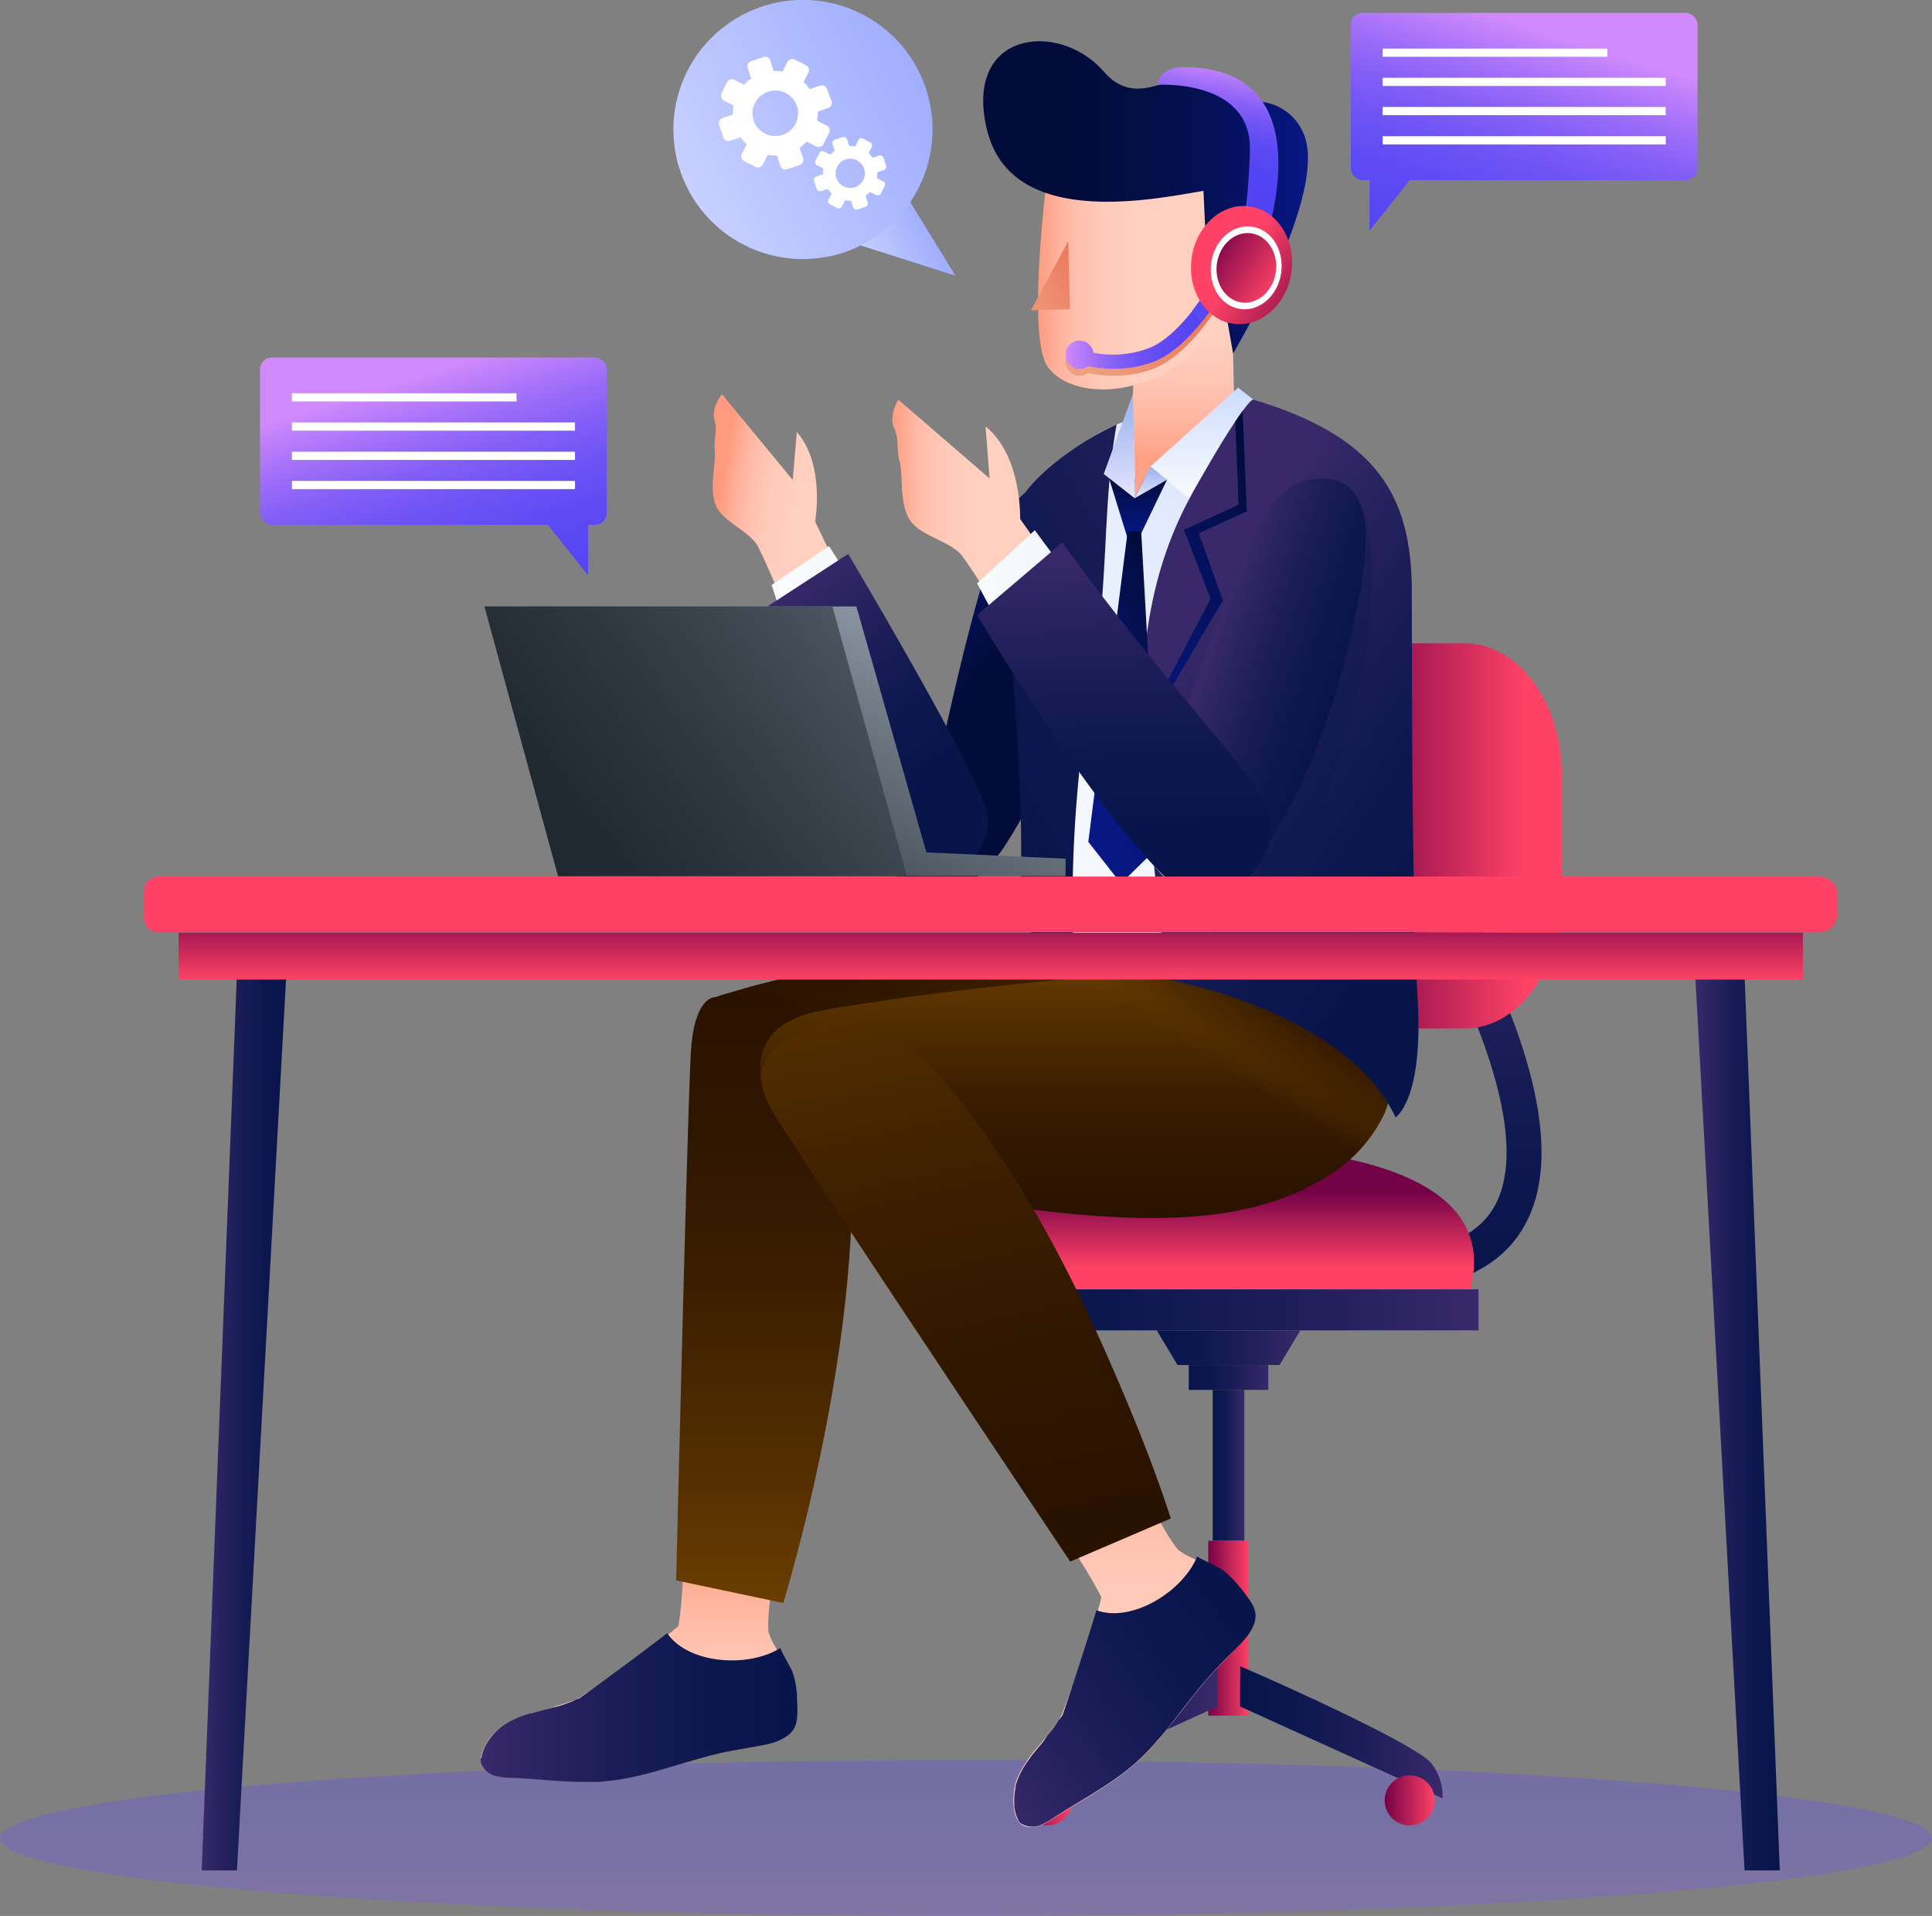 <svg xmlns="http://www.w3.org/2000/svg" xmlns:xlink="http://www.w3.org/1999/xlink" viewBox="0 0 273.33 271.03"><rect x="0" y="0" width="273.33" height="271.03" fill="#808080" stroke="none"/><defs><style>.cls-1{isolation:isolate;}.cls-2,.cls-33,.cls-41,.cls-64{mix-blend-mode:multiply;}.cls-2,.cls-41{opacity:0.31;}.cls-2{fill:url(#linear-gradient);}.cls-3{fill:url(#linear-gradient-2);}.cls-4{fill:#fff;}.cls-5{fill:url(#linear-gradient-3);}.cls-6{fill:url(#linear-gradient-4);}.cls-7{fill:url(#linear-gradient-5);}.cls-8{fill:url(#linear-gradient-6);}.cls-9{fill:url(#linear-gradient-7);}.cls-10{fill:url(#linear-gradient-8);}.cls-11{fill:url(#linear-gradient-9);}.cls-12{fill:url(#linear-gradient-10);}.cls-13{fill:url(#linear-gradient-11);}.cls-14{fill:url(#linear-gradient-12);}.cls-15{fill:url(#linear-gradient-13);}.cls-16{fill:url(#linear-gradient-14);}.cls-17{fill:url(#linear-gradient-15);}.cls-18{fill:url(#linear-gradient-16);}.cls-19{fill:url(#linear-gradient-17);}.cls-20{fill:url(#linear-gradient-18);}.cls-21{fill:url(#linear-gradient-19);}.cls-22{fill:url(#linear-gradient-20);}.cls-23{fill:url(#linear-gradient-21);}.cls-24{fill:url(#linear-gradient-22);}.cls-25{fill:url(#linear-gradient-23);}.cls-26{fill:url(#linear-gradient-24);}.cls-27{fill:url(#linear-gradient-25);}.cls-28{fill:url(#linear-gradient-26);}.cls-29{fill:url(#linear-gradient-27);}.cls-30{fill:url(#linear-gradient-28);}.cls-31{fill:url(#linear-gradient-29);}.cls-32{fill:url(#linear-gradient-30);}.cls-33{fill:url(#linear-gradient-31);}.cls-34{fill:url(#linear-gradient-32);}.cls-35{fill:url(#linear-gradient-33);}.cls-36{fill:url(#linear-gradient-34);}.cls-37{fill:url(#linear-gradient-35);}.cls-38{fill:url(#linear-gradient-36);}.cls-39{fill:url(#linear-gradient-37);}.cls-40{fill:url(#linear-gradient-38);}.cls-41{fill:url(#linear-gradient-39);}.cls-42{fill:url(#linear-gradient-40);}.cls-43{fill:url(#linear-gradient-41);}.cls-44{fill:url(#linear-gradient-42);}.cls-45{fill:url(#linear-gradient-43);}.cls-46{fill:url(#linear-gradient-44);}.cls-47{fill:url(#linear-gradient-45);}.cls-48{fill:url(#linear-gradient-46);}.cls-49{fill:url(#linear-gradient-47);}.cls-50{fill:url(#linear-gradient-48);}.cls-51{fill:url(#linear-gradient-49);}.cls-52{fill:url(#linear-gradient-50);}.cls-53{fill:url(#linear-gradient-51);}.cls-54{fill:url(#linear-gradient-52);}.cls-55{fill:url(#linear-gradient-53);}.cls-56{fill:url(#linear-gradient-54);}.cls-57{fill:url(#linear-gradient-55);}.cls-58{fill:url(#linear-gradient-56);}.cls-59{fill:url(#linear-gradient-57);}.cls-60{fill:url(#linear-gradient-58);}.cls-61{fill:url(#linear-gradient-59);}.cls-62{fill:url(#linear-gradient-60);}.cls-63{fill:url(#linear-gradient-61);}.cls-64{fill:url(#linear-gradient-62);}.cls-65{fill:url(#linear-gradient-63);}.cls-66{fill:url(#linear-gradient-64);}</style><linearGradient id="linear-gradient" x1="136.66" y1="293.81" x2="136.66" y2="223.18" gradientUnits="userSpaceOnUse"><stop offset="0" stop-color="#d18afc"/><stop offset="0.04" stop-color="#c483fb"/><stop offset="0.17" stop-color="#a16ff9"/><stop offset="0.3" stop-color="#845ff7"/><stop offset="0.44" stop-color="#6d53f5"/><stop offset="0.59" stop-color="#5d4af4"/><stop offset="0.77" stop-color="#5445f3"/><stop offset="1" stop-color="#5143f3"/></linearGradient><linearGradient id="linear-gradient-2" x1="58.46" y1="53.34" x2="71.41" y2="94.45" xlink:href="#linear-gradient"/><linearGradient id="linear-gradient-3" x1="72.39" y1="48.96" x2="85.34" y2="90.07" xlink:href="#linear-gradient"/><linearGradient id="linear-gradient-4" x1="-1443.77" y1="4.58" x2="-1430.82" y2="45.69" gradientTransform="matrix(-1, 0, 0, 1, -1225.28, 0)" xlink:href="#linear-gradient"/><linearGradient id="linear-gradient-5" x1="-1429.85" y1="0.2" x2="-1416.9" y2="41.3" gradientTransform="matrix(-1, 0, 0, 1, -1225.28, 0)" xlink:href="#linear-gradient"/><linearGradient id="linear-gradient-6" x1="-2157.32" y1="1289.47" x2="-2147.26" y2="1289.47" gradientTransform="matrix(-0.89, 0.45, 0.45, 0.89, -2374.45, -154.86)" gradientUnits="userSpaceOnUse"><stop offset="0" stop-color="#a1affe"/><stop offset="1" stop-color="#c8d1ff"/></linearGradient><linearGradient id="linear-gradient-7" x1="-2165.59" y1="1268.38" x2="-2128.94" y2="1268.38" xlink:href="#linear-gradient-6"/><linearGradient id="linear-gradient-8" x1="-1559.15" y1="182.25" x2="-1559.15" y2="122.98" gradientTransform="matrix(-1, 0, 0, 1, -1350.63, 0)" gradientUnits="userSpaceOnUse"><stop offset="0" stop-color="#07154b"/><stop offset="0.26" stop-color="#0c174e"/><stop offset="0.58" stop-color="#1b1d57"/><stop offset="0.93" stop-color="#332767"/><stop offset="1" stop-color="#39296a"/></linearGradient><linearGradient id="linear-gradient-9" x1="-1540.76" y1="118.24" x2="-1566.34" y2="118.24" gradientTransform="matrix(-1, 0, 0, 1, -1350.63, 0)" gradientUnits="userSpaceOnUse"><stop offset="0" stop-color="#740247"/><stop offset="1" stop-color="#ff4266"/></linearGradient><linearGradient id="linear-gradient-10" x1="7282.92" y1="185.29" x2="7353.65" y2="185.29" gradientTransform="translate(-7144.47)" xlink:href="#linear-gradient-8"/><linearGradient id="linear-gradient-11" x1="7312.66" y1="194.85" x2="7323.91" y2="194.85" gradientTransform="translate(-7144.47)" xlink:href="#linear-gradient-8"/><linearGradient id="linear-gradient-12" x1="7316.05" y1="207.28" x2="7320.52" y2="207.28" gradientTransform="translate(-7144.47)" xlink:href="#linear-gradient-8"/><linearGradient id="linear-gradient-13" x1="7315.42" y1="230.32" x2="7321.15" y2="230.32" gradientTransform="translate(-7144.47)" xlink:href="#linear-gradient-9"/><linearGradient id="linear-gradient-14" x1="7308.13" y1="190.64" x2="7328.43" y2="190.64" gradientTransform="translate(-7144.47)" xlink:href="#linear-gradient-8"/><linearGradient id="linear-gradient-15" x1="-332.39" y1="168.64" x2="-332.39" y2="179.35" gradientTransform="matrix(-1, 0, 0, 1, -158.58, 0)" xlink:href="#linear-gradient-9"/><linearGradient id="linear-gradient-16" x1="7288.01" y1="245.07" x2="7316.67" y2="245.07" gradientTransform="translate(-7144.47)" xlink:href="#linear-gradient-8"/><linearGradient id="linear-gradient-17" x1="7289.12" y1="254.67" x2="7296.19" y2="254.67" gradientTransform="translate(-7144.47)" xlink:href="#linear-gradient-9"/><linearGradient id="linear-gradient-18" x1="7319.89" y1="245.07" x2="7348.56" y2="245.07" gradientTransform="translate(-7144.47)" xlink:href="#linear-gradient-8"/><linearGradient id="linear-gradient-19" x1="7340.38" y1="254.67" x2="7347.45" y2="254.67" gradientTransform="translate(-7144.47)" xlink:href="#linear-gradient-9"/><linearGradient id="linear-gradient-20" x1="-1480.1" y1="88.25" x2="-1493.19" y2="97.95" gradientTransform="matrix(-1, 0, 0, 1, -1350.63, 0)" gradientUnits="userSpaceOnUse"><stop offset="0" stop-color="#071786"/><stop offset="0.15" stop-color="#05136b"/><stop offset="0.32" stop-color="#041055"/><stop offset="0.51" stop-color="#030e45"/><stop offset="0.72" stop-color="#020c3b"/><stop offset="1" stop-color="#020c38"/></linearGradient><linearGradient id="linear-gradient-21" x1="371.75" y1="-1884.65" x2="392.4" y2="-1884.65" gradientTransform="matrix(-0.99, -0.16, -0.16, 0.99, 189.98, 1991.94)" gradientUnits="userSpaceOnUse"><stop offset="0" stop-color="#ffd1c1"/><stop offset="0.49" stop-color="#ffcfbf"/><stop offset="0.66" stop-color="#ffcab8"/><stop offset="0.79" stop-color="#ffc0ad"/><stop offset="0.89" stop-color="#ffb29c"/><stop offset="0.98" stop-color="#ffa086"/><stop offset="1" stop-color="#ff9a7f"/></linearGradient><linearGradient id="linear-gradient-22" x1="380.51" y1="-1856.95" x2="346.97" y2="-1856.95" gradientTransform="matrix(-0.99, -0.16, -0.16, 0.99, 189.98, 1991.94)" gradientUnits="userSpaceOnUse"><stop offset="0" stop-color="#f9fbfc"/><stop offset="0.29" stop-color="#f1f6fd"/><stop offset="0.73" stop-color="#dde6fe"/><stop offset="1" stop-color="#cddbff"/></linearGradient><linearGradient id="linear-gradient-23" x1="-1481.29" y1="110.97" x2="-1460.87" y2="83.95" xlink:href="#linear-gradient-8"/><linearGradient id="linear-gradient-24" x1="-1440.72" y1="252.07" x2="-1440.72" y2="218.12" gradientTransform="matrix(-1, 0, 0, 1, -1350.63, 0)" gradientUnits="userSpaceOnUse"><stop offset="0" stop-color="#ffd1c1"/><stop offset="0.28" stop-color="#ffcebe"/><stop offset="0.51" stop-color="#ffc6b4"/><stop offset="0.72" stop-color="#ffb8a2"/><stop offset="0.92" stop-color="#ffa48b"/><stop offset="1" stop-color="#ff9a7f"/></linearGradient><linearGradient id="linear-gradient-25" x1="-1463.36" y1="241.56" x2="-1418.61" y2="241.56" xlink:href="#linear-gradient-8"/><linearGradient id="linear-gradient-26" x1="-1812.04" y1="3570.62" x2="-1841.42" y2="3529.46" gradientTransform="matrix(-0.81, 0.58, 0.58, 0.81, -3389.45, -1594.75)" xlink:href="#linear-gradient-24"/><linearGradient id="linear-gradient-27" x1="-1844.1" y1="3553.15" x2="-1799.35" y2="3553.15" gradientTransform="matrix(-0.81, 0.58, 0.58, 0.81, -3389.45, -1594.75)" xlink:href="#linear-gradient-8"/><linearGradient id="linear-gradient-28" x1="-1460.93" y1="125.44" x2="-1530.57" y2="165.65" gradientTransform="matrix(-1, 0, 0, 1, -1350.63, 0)" gradientUnits="userSpaceOnUse"><stop offset="0" stop-color="#2a1200"/><stop offset="0.23" stop-color="#2f1600"/><stop offset="0.51" stop-color="#3e2000"/><stop offset="0.81" stop-color="#563000"/><stop offset="1" stop-color="#6a3e00"/></linearGradient><linearGradient id="linear-gradient-29" x1="-1458.74" y1="140.16" x2="-1458.74" y2="226.76" xlink:href="#linear-gradient-28"/><linearGradient id="linear-gradient-30" x1="-1503.11" y1="172.28" x2="-1503.11" y2="135.53" xlink:href="#linear-gradient-28"/><linearGradient id="linear-gradient-31" x1="-1525.56" y1="134.04" x2="-1517.5" y2="147.23" gradientTransform="matrix(-1, 0, 0, 1, -1350.63, 0)" gradientUnits="userSpaceOnUse"><stop offset="0" stop-color="#2a1200"/><stop offset="0.29" stop-color="#321700" stop-opacity="0.88"/><stop offset="0.65" stop-color="#482700" stop-opacity="0.53"/><stop offset="1" stop-color="#6a3e00" stop-opacity="0"/></linearGradient><linearGradient id="linear-gradient-32" x1="-1519.98" y1="139.22" x2="-1519.98" y2="60.2" gradientTransform="matrix(-1, 0, 0, 1, -1350.63, 0)" gradientUnits="userSpaceOnUse"><stop offset="0" stop-color="#ffd1c1"/><stop offset="0.22" stop-color="#fcb"/><stop offset="0.51" stop-color="#ffbeab"/><stop offset="0.83" stop-color="#ffa890"/><stop offset="1" stop-color="#ff9a7f"/></linearGradient><linearGradient id="linear-gradient-33" x1="-1489.94" y1="120.55" x2="-1552.92" y2="84.19" gradientTransform="matrix(-1, 0, 0, 1, -1350.63, 0)" xlink:href="#linear-gradient-22"/><linearGradient id="linear-gradient-34" x1="-1483.85" y1="109.99" x2="-1546.83" y2="73.63" xlink:href="#linear-gradient-8"/><linearGradient id="linear-gradient-35" x1="-1518.07" y1="40.73" x2="-1518.07" y2="65.95" gradientTransform="matrix(-1, 0, 0, 1, -1350.63, 0)" gradientUnits="userSpaceOnUse"><stop offset="0" stop-color="#ffd1c1"/><stop offset="0.29" stop-color="#ffcebe"/><stop offset="0.51" stop-color="#ffc6b4"/><stop offset="0.72" stop-color="#ffb8a3"/><stop offset="0.92" stop-color="#ffa58c"/><stop offset="1" stop-color="#ff9a7f"/></linearGradient><linearGradient id="linear-gradient-36" x1="-2561.08" y1="72.35" x2="-2561.08" y2="54.84" gradientTransform="matrix(-1, 0, 0, 1, -2390.23, 0)" gradientUnits="userSpaceOnUse"><stop offset="0" stop-color="#f9fbfc"/><stop offset="0.31" stop-color="#f0f5fd"/><stop offset="0.8" stop-color="#d8e3fe"/><stop offset="1" stop-color="#cddbff"/></linearGradient><linearGradient id="linear-gradient-37" x1="-1557.85" y1="120.46" x2="-1516.1" y2="92.23" xlink:href="#linear-gradient-8"/><linearGradient id="linear-gradient-38" x1="-1498.18" y1="96.03" x2="-1535.78" y2="74.32" gradientTransform="matrix(-1, 0, 0, 1, -1350.63, 0)" gradientUnits="userSpaceOnUse"><stop offset="0" stop-color="#071786"/><stop offset="0.2" stop-color="#07167e"/><stop offset="0.5" stop-color="#051369"/><stop offset="0.86" stop-color="#030e47"/><stop offset="1" stop-color="#020c38"/></linearGradient><linearGradient id="linear-gradient-39" x1="-1541.49" y1="105.11" x2="-1522.99" y2="98.88" xlink:href="#linear-gradient-8"/><linearGradient id="linear-gradient-40" x1="-1511.63" y1="78.15" x2="-1511.63" y2="67.63" gradientTransform="matrix(-1, 0, 0, 1, -1350.63, 0)" gradientUnits="userSpaceOnUse"><stop offset="0" stop-color="#071786"/><stop offset="0.2" stop-color="#071681"/><stop offset="0.45" stop-color="#061472"/><stop offset="0.72" stop-color="#04115a"/><stop offset="1" stop-color="#020c38"/></linearGradient><linearGradient id="linear-gradient-41" x1="-1497.63" y1="107.02" x2="-1522.27" y2="92.79" xlink:href="#linear-gradient-38"/><linearGradient id="linear-gradient-42" x1="-1524.39" y1="39.86" x2="-1497.43" y2="39.86" gradientTransform="matrix(-1, 0, 0, 1, -1350.63, 0)" xlink:href="#linear-gradient-21"/><linearGradient id="linear-gradient-43" x1="-1489.81" y1="47.27" x2="-1506.66" y2="35.63" gradientTransform="matrix(-1, 0, 0, 1, -1350.63, 0)" gradientUnits="userSpaceOnUse"><stop offset="0" stop-color="#eea281"/><stop offset="0.25" stop-color="#ee9c7b"/><stop offset="0.58" stop-color="#ed8a6c"/><stop offset="0.97" stop-color="#ec6e52"/><stop offset="1" stop-color="#ec6b50"/></linearGradient><linearGradient id="linear-gradient-44" x1="-1535.68" y1="27.92" x2="-1489.73" y2="27.92" xlink:href="#linear-gradient-20"/><linearGradient id="linear-gradient-45" x1="174.04" y1="9.33" x2="170.91" y2="26.55" xlink:href="#linear-gradient"/><linearGradient id="linear-gradient-46" x1="-1522.06" y1="35.27" x2="-1528.38" y2="38.92" gradientTransform="matrix(-1, 0, 0, 1, -1350.63, 0)" gradientUnits="userSpaceOnUse"><stop offset="0" stop-color="#ffd1c1"/><stop offset="0.23" stop-color="#ffcdbc"/><stop offset="0.49" stop-color="#ffc1ae"/><stop offset="0.78" stop-color="#ffad96"/><stop offset="1" stop-color="#ff9a7f"/></linearGradient><linearGradient id="linear-gradient-47" x1="-1539.34" y1="101.31" x2="-1520.84" y2="95.08" xlink:href="#linear-gradient-8"/><linearGradient id="linear-gradient-48" x1="-1499.48" y1="71.16" x2="-1476.87" y2="71.16" gradientTransform="matrix(-1, 0, 0, 1, -1350.63, 0)" xlink:href="#linear-gradient-21"/><linearGradient id="linear-gradient-49" x1="-1488.87" y1="101.89" x2="-1529.59" y2="101.89" gradientTransform="matrix(-1, 0, 0, 1, -1350.63, 0)" xlink:href="#linear-gradient-22"/><linearGradient id="linear-gradient-50" x1="-1510.14" y1="118.48" x2="-1509.04" y2="78.45" xlink:href="#linear-gradient-8"/><linearGradient id="linear-gradient-51" x1="-1494.56" y1="217.09" x2="-1472.94" y2="118.35" xlink:href="#linear-gradient-28"/><linearGradient id="linear-gradient-52" x1="-2548.6" y1="70.48" x2="-2548.6" y2="55.77" gradientTransform="matrix(-1, 0, 0, 1, -2390.23, 0)" gradientUnits="userSpaceOnUse"><stop offset="0" stop-color="#e7e6ff"/><stop offset="0.34" stop-color="#c9d2f8"/><stop offset="0.76" stop-color="#aabdf1"/><stop offset="1" stop-color="#9eb5ee"/></linearGradient><linearGradient id="linear-gradient-53" x1="-2553.05" y1="70.48" x2="-2553.05" y2="65.98" xlink:href="#linear-gradient-52"/><linearGradient id="linear-gradient-54" x1="-1602.43" y1="199.99" x2="-1590.32" y2="199.99" xlink:href="#linear-gradient-8"/><linearGradient id="linear-gradient-55" x1="-1391.27" y1="199.99" x2="-1379.16" y2="199.99" xlink:href="#linear-gradient-8"/><linearGradient id="linear-gradient-56" x1="-1490.79" y1="166.62" x2="-1490.79" y2="85.29" gradientTransform="matrix(-1, 0, 0, 1, -1350.63, 0)" gradientUnits="userSpaceOnUse"><stop offset="0.08" stop-color="#740247"/><stop offset="0.44" stop-color="#ff4266"/></linearGradient><linearGradient id="linear-gradient-57" x1="-1490.79" y1="127.97" x2="-1490.79" y2="138.69" gradientTransform="matrix(1, 0, 0, -1, 1630.96, 270.5)" xlink:href="#linear-gradient-9"/><linearGradient id="linear-gradient-58" x1="-1432.61" y1="154.12" x2="-1477.68" y2="73.89" gradientTransform="matrix(-1, 0, 0, 1, -1350.63, 0)" gradientUnits="userSpaceOnUse"><stop offset="0" stop-color="#1d262d"/><stop offset="0.14" stop-color="#222b32"/><stop offset="0.3" stop-color="#303941"/><stop offset="0.49" stop-color="#47505a"/><stop offset="0.68" stop-color="#67717c"/><stop offset="0.88" stop-color="#8f9aa7"/><stop offset="1" stop-color="#acb7c6"/></linearGradient><linearGradient id="linear-gradient-59" x1="-1421.48" y1="125.22" x2="-1515.27" y2="55.97" xlink:href="#linear-gradient-58"/><linearGradient id="linear-gradient-60" x1="150.77" y1="45.67" x2="174.76" y2="45.67" gradientTransform="matrix(1, 0, 0, 1, 0, 0)" xlink:href="#linear-gradient-43"/><linearGradient id="linear-gradient-61" x1="150.77" y1="44.69" x2="174.76" y2="44.69" xlink:href="#linear-gradient"/><linearGradient id="linear-gradient-62" x1="165.8" y1="49.15" x2="171.62" y2="41.19" xlink:href="#linear-gradient"/><linearGradient id="linear-gradient-63" x1="168.68" y1="-65.09" x2="156.17" y2="-70.77" gradientTransform="translate(10.96 86.24) rotate(7.78)" xlink:href="#linear-gradient-9"/><linearGradient id="linear-gradient-64" x1="170.97" y1="34.43" x2="180.72" y2="40.72" gradientTransform="matrix(1, 0, 0, 1, 0, 0)" xlink:href="#linear-gradient-9"/></defs><g class="cls-1"><g id="Layer_2" data-name="Layer 2"><g id="OBJECTS"><ellipse class="cls-2" cx="136.66" cy="260.02" rx="136.66" ry="11.02"/><rect class="cls-3" x="36.79" y="50.58" width="49.05" height="23.66" rx="1.66"/><rect class="cls-4" x="41.3" y="55.63" width="31.78" height="1.16"/><rect class="cls-4" x="41.3" y="59.76" width="40.05" height="1.16"/><rect class="cls-4" x="41.3" y="63.9" width="40.05" height="1.16"/><rect class="cls-4" x="41.3" y="68.03" width="40.05" height="1.16"/><polygon class="cls-5" points="77.5 74.24 83.2 74.24 83.2 81.38 77.5 74.24"/><rect class="cls-6" x="191.11" y="1.82" width="49.05" height="23.66" rx="1.66"/><rect class="cls-4" x="195.61" y="6.87" width="31.78" height="1.16"/><rect class="cls-4" x="195.61" y="11" width="40.05" height="1.16"/><rect class="cls-4" x="195.61" y="15.13" width="40.05" height="1.16"/><rect class="cls-4" x="195.61" y="19.27" width="40.05" height="1.16"/><polygon class="cls-7" points="199.46 25.48 193.75 25.48 193.75 32.62 199.46 25.48"/><polygon class="cls-8" points="121.78 34.72 127.76 26.93 135.17 39 121.78 34.72"/><path class="cls-9" d="M105.37,1.94A18.33,18.33,0,1,0,130,10.13,18.33,18.33,0,0,0,105.37,1.94Z"/><path class="cls-4" d="M102.89,11.59l-.82,1.63a.77.77,0,0,0,.35,1l1.37.69a6.29,6.29,0,0,0-.1,1.29l-1.45.49a.77.77,0,0,0-.49,1l.58,1.73a.76.76,0,0,0,1,.48l1.45-.48a6.64,6.64,0,0,0,.86,1l-.69,1.37a.77.77,0,0,0,.34,1l1.63.82a.77.77,0,0,0,1-.34l.69-1.38a6.33,6.33,0,0,0,1.3.1l.48,1.45a.77.77,0,0,0,1,.49l1.73-.58a.76.76,0,0,0,.48-1l-.48-1.45a6.16,6.16,0,0,0,1-.86l1.37.69a.76.76,0,0,0,1-.34l.82-1.63a.77.77,0,0,0-.34-1l-1.38-.69a5.62,5.62,0,0,0,.1-1.29l1.45-.49a.77.77,0,0,0,.49-1L117,12.6a.76.76,0,0,0-1-.48l-1.45.48a6.1,6.1,0,0,0-.86-1l.69-1.37a.77.77,0,0,0-.34-1l-1.63-.82a.77.77,0,0,0-1,.34l-.69,1.38a6.24,6.24,0,0,0-1.29-.1L109,8.57a.77.77,0,0,0-1-.49l-1.73.58a.76.76,0,0,0-.48,1l.48,1.45a6.64,6.64,0,0,0-1,.86l-1.37-.69A.77.77,0,0,0,102.89,11.59Zm3.92,3a3.22,3.22,0,1,1,1.43,4.31A3.21,3.21,0,0,1,106.81,14.57Z"/><path class="cls-4" d="M115.9,21.66l-.52,1.05a.5.5,0,0,0,.22.67l.89.44a3.4,3.4,0,0,0-.06.84l-.94.31a.51.51,0,0,0-.32.63l.37,1.12a.5.5,0,0,0,.63.31l.94-.31a3.66,3.66,0,0,0,.55.63l-.44.89a.48.48,0,0,0,.22.66l1,.53a.5.5,0,0,0,.66-.22l.45-.89a4,4,0,0,0,.84.06l.31.94a.5.5,0,0,0,.63.31l1.11-.37a.48.48,0,0,0,.31-.62l-.31-.94a4.77,4.77,0,0,0,.64-.55l.88.44a.51.51,0,0,0,.67-.22l.52-1.05a.49.49,0,0,0-.22-.67l-.88-.44a4,4,0,0,0,.06-.84l.94-.31a.5.5,0,0,0,.31-.63L125,22.32a.51.51,0,0,0-.63-.32l-.94.31a4.07,4.07,0,0,0-.55-.63l.45-.89a.49.49,0,0,0-.23-.66l-1-.53a.5.5,0,0,0-.66.22l-.45.89a3.91,3.91,0,0,0-.83-.06l-.32-.94a.48.48,0,0,0-.62-.31l-1.12.37a.48.48,0,0,0-.31.62l.31.94a3.72,3.72,0,0,0-.63.56l-.89-.45A.51.51,0,0,0,115.9,21.66Zm2.54,1.93a2.07,2.07,0,1,1,.92,2.78A2.07,2.07,0,0,1,118.44,23.59Z"/><path class="cls-10" d="M200,176.94c6.22-.76,10.26-3.27,12-7.47,4.91-11.7-7.32-34.95-12.45-42.92l-.09-.14a1.14,1.14,0,0,1,.27-1.52l2.25-1.68a1.14,1.14,0,0,1,1.63.29h0c.82,1.28,20,31.34,12.9,48.17-2.53,6-7.91,9.59-16,10.57h0a1.13,1.13,0,0,1-1.27-1l-.32-3.06a1.14,1.14,0,0,1,1-1.24Z"/><path class="cls-11" d="M179.82,145.49h27.41c7.58,0,13.72-8.4,13.72-18.77v-17C221,99.39,214.81,91,207.23,91H179.82c-7.58,0-13.72,8.41-13.72,18.77v17C166.1,137.09,172.24,145.49,179.82,145.49Z"/><rect class="cls-12" x="138.45" y="182.38" width="70.72" height="5.81"/><rect class="cls-13" x="168.18" y="193.09" width="11.25" height="3.52"/><rect class="cls-14" x="171.57" y="196.61" width="4.47" height="21.34"/><rect class="cls-15" x="170.94" y="217.95" width="5.74" height="24.74"/><polygon class="cls-16" points="176.73 188.2 170.88 188.2 163.66 188.2 166.59 193.09 170.88 193.09 176.73 193.09 181.02 193.09 183.96 188.2 176.73 188.2"/><path class="cls-17" d="M170.3,162.29h.1c.23,0,.47,0,.71,0l1.27,0h2.86l1.27,0,.71,0h.09c11.63.58,35.1,3.65,30.68,20.09H139.63C135.21,165.94,158.68,162.87,170.3,162.29Z"/><path class="cls-18" d="M172.2,235.72c-10.37,4.48-25.08,11.35-27,13.69a7.38,7.38,0,0,0-1.62,5l28.66-13Z"/><path class="cls-19" d="M151.72,254.67a3.54,3.54,0,1,1-3.54-3.53A3.54,3.54,0,0,1,151.72,254.67Z"/><path class="cls-20" d="M175.42,241.39l28.66,13a7.43,7.43,0,0,0-1.62-5c-2-2.34-16.68-9.21-27-13.69Z"/><path class="cls-21" d="M195.9,254.67a3.54,3.54,0,1,0,3.54-3.53A3.53,3.53,0,0,0,195.9,254.67Z"/><path class="cls-22" d="M136.87,125.17a23.81,23.81,0,0,0,5-5.07,71.52,71.52,0,0,0,8.42-17.74,97.55,97.55,0,0,0,3.85-15.59c.74-4.64,4.13-20-5.82-18.56a8.05,8.05,0,0,0-5.46,4.07c-5.35,8.62-13.45,52.3-13.45,52.3Z"/><path class="cls-23" d="M112.15,67.89l-10-12.12s-1.56,1.88-1.08,3.55-.16,3,.06,4.49-.87,5.27.14,7.68,4.85,3.63,6,5.88,3.19,7.17,3.19,7.17l8-4.24-3.14-6.51s1.47-8.06-2.59-12.68Z"/><path class="cls-24" d="M129.38,124.58s10.84-4.78,8.16-12.39-20.26-34.94-20.26-34.94l-8.11,5.49S121,120.87,129.38,124.58Z"/><path class="cls-25" d="M131.16,126.32s10.85-4.78,8.16-12.4S120,78.36,120,78.36l-11.44,7.43S120.56,125.17,131.16,126.32Z"/><path class="cls-26" d="M70.4,244.71l.12-.11a9.47,9.47,0,0,1,1.61-1l-.62.22.64-.22A17.82,17.82,0,0,1,76,242.14l1.27-.33,4.26-1.4.23-.1c.87-.62,10-6.7,13.87-10L96,230a66.82,66.82,0,0,0,.62-11.85l13.82-.06s-2,8.3-1.73,12.71a9.33,9.33,0,0,0,.73,1.72c.17.3.35.59.51.9s.34.62.48.94a28,28,0,0,1,1.33,3,14.49,14.49,0,0,1,.46,3.65c0,.41,0,.81,0,1.22a4.68,4.68,0,0,1-.5,2.31,4.9,4.9,0,0,1-3,1.95c-2.42.72-5,1-7.4,1.58-4.51,1.11-9.08,2.88-13.76,3.62-5.18.82-10.39-.1-15.59-.26-1.37,0-3.47-.51-3.86-2.06S69.32,245.65,70.4,244.71Z"/><path class="cls-27" d="M68,248.8a2.14,2.14,0,0,0,.06.62,3,3,0,0,0,2.44,1.88,7.46,7.46,0,0,0,1.42.18c2.6.08,5.2.35,7.8.5,1,.05,2,.09,2.93.09.35,0,.69,0,1,0,.63,0,1.25,0,1.88-.09l1-.1,1-.13c1.17-.19,2.34-.44,3.49-.72,1.45-.36,2.88-.78,4.31-1.21,2-.59,4-1.2,6-1.69.61-.15,1.23-.28,1.85-.4l1.86-.34c1.24-.24,3-.48,4.22-.84a6.91,6.91,0,0,0,2.12-1,2.54,2.54,0,0,0,.36-.29,3.23,3.23,0,0,0,.57-.7,3.51,3.51,0,0,0,.33-.83l.06-.29a7.86,7.86,0,0,0,.11-1.19c0-.45,0-1.2-.06-2,0-.17,0-.35,0-.52,0-.33-.07-.65-.11-1s-.07-.48-.12-.72-.13-.61-.21-.89-.09-.31-.14-.45c-.32-.85-.85-1.6-1.22-2.42a6.88,6.88,0,0,1-.56-1.12c-4.55,2.85-13,2.26-16-2.1-4.79,3.71-11.8,8.78-12.49,9.27l-.1,0-.13.06-4.26,1.4-1.27.33-.92.26-.15,0c-.31.09-.61.18-.9.29a13.27,13.27,0,0,0-1.89.81l-.64.22.62-.22c-.21.12-.43.24-.63.37l-.26.16-.21.14-.5.38-.13.11-.21.19,0,0-.31.31a9.63,9.63,0,0,0-1,1.28c-.07.1-.13.21-.2.32a6.82,6.82,0,0,0-.34.66,5.75,5.75,0,0,0-.23.66,2.78,2.78,0,0,0-.11.63Zm13.56-8.39h0a18.68,18.68,0,0,1-3.07,1.09l-.09,0c-.34.1-.69.19-1,.27Z"/><path class="cls-28" d="M143.58,252.72c0-.06,0-.11,0-.16a9.21,9.21,0,0,1,.69-1.79l-.38.53.39-.55a18.48,18.48,0,0,1,2.33-3.38l.84-1,2.66-3.62a2.39,2.39,0,0,1,.13-.21c.34-1,4.27-11.28,5.48-16.19,0-.13.06-.28.09-.42a67.47,67.47,0,0,0-6.38-10l11.22-8.08s3.18,7.91,6,11.35a8.51,8.51,0,0,0,1.6,1l.94.44a10.46,10.46,0,0,1,.94.49,28.86,28.86,0,0,1,2.83,1.68,14.61,14.61,0,0,1,2.5,2.71c.25.32.49.65.72,1a4.71,4.71,0,0,1,.93,2.17,5,5,0,0,1-1.34,3.36c-1.55,2-3.46,3.67-5.1,5.59-3,3.52-5.72,7.61-9.1,10.93-3.74,3.68-8.51,6-12.84,8.85-1.14.77-3.13,1.6-4.34.57S143.25,254.11,143.58,252.72Z"/><path class="cls-29" d="M144,257.45a2.07,2.07,0,0,0,.41.47,3,3,0,0,0,3.07.11,6.57,6.57,0,0,0,1.27-.68c2.16-1.44,4.44-2.73,6.64-4.13.83-.52,1.64-1.06,2.44-1.62l.84-.61q.75-.57,1.47-1.17l.74-.64.71-.68c.85-.83,1.65-1.71,2.42-2.61,1-1.13,1.9-2.31,2.81-3.49,1.28-1.64,2.54-3.29,3.87-4.83.41-.48.84-.95,1.27-1.4s.88-.91,1.31-1.37c.88-.91,2.18-2.14,3-3.13a6.91,6.91,0,0,0,1.17-2,4.16,4.16,0,0,0,.12-.44,3.08,3.08,0,0,0,.06-.91,3.6,3.6,0,0,0-.21-.86l-.12-.27a6.74,6.74,0,0,0-.61-1c-.25-.36-.69-1-1.23-1.63l-.33-.4-.66-.73c-.17-.18-.34-.35-.52-.51s-.46-.43-.69-.61a3.37,3.37,0,0,0-.38-.28c-.75-.51-1.61-.81-2.39-1.26a7.17,7.17,0,0,1-1.11-.59c-2.05,5-9.29,9.42-14.25,7.6-1.74,5.8-4.5,14-4.77,14.8a.24.24,0,0,0-.06.09.75.75,0,0,0-.07.12l-2.66,3.62-.84,1-.6.74-.1.12c-.19.25-.38.51-.56.77a13.65,13.65,0,0,0-1.07,1.75l-.39.55.38-.53c-.11.21-.21.44-.3.66l-.12.28a2.25,2.25,0,0,0-.08.24c-.07.2-.14.4-.19.6l0,.17a2.33,2.33,0,0,0-.05.28h0c0,.14-.05.29-.07.44a9.44,9.44,0,0,0-.07,1.62c0,.13,0,.25,0,.38s.06.49.11.73a4.5,4.5,0,0,0,.19.68,3,3,0,0,0,.28.57Zm6.16-14.7h0a19.62,19.62,0,0,1-1.86,2.67l-.06.07-.68.81Z"/><path class="cls-30" d="M101.29,141.05c13.28-4.38,27.51-5.85,41.39-7,6.9-.55,14.93-1.76,21.84-2.33,15.26-1.26,27.1-5.64,24.76,10.16-.85,5.75-2.08,12-5.54,17-3.76,5.34-10.29,7.65-16.52,8.73-7,1.22-14.28,1-21.39.79a93.72,93.72,0,0,1-18.59-2.25c-7.66-1.83-15.29-3.82-22.82-6.12C95,150.53,101.29,141.05,101.29,141.05Z"/><path class="cls-31" d="M101.29,141.05s-3.06-.4-3.55,7.79-2.08,74.72-2.08,74.72l15.15,3.2s14.65-47.29,8-76.33C118.83,150.43,112.86,136.57,101.29,141.05Z"/><path class="cls-32" d="M109.54,146l.31-.3c2.33-2.12,5.91-2.7,8.9-3.19,21.58-3.55,44.47-5.11,66.28-6.66,3.65-.26,7.4-1.12,9.88,2.08,2,2.52,2.41,6,2.51,9.09a24.75,24.75,0,0,1-1.49,10.33,20.77,20.77,0,0,1-8.4,9.21c-8.41,5.23-18.81,6.06-28.7,5.65a141.21,141.21,0,0,1-30-4.54c-7.43-2-17.14-4.13-20.41-12.12C107.14,152.33,107,148.7,109.54,146Z"/><path class="cls-33" d="M189.07,165.5c-15.94-12.1-34.19-19.9-53.29-25.4,16.36-2,33.1-3.12,49.25-4.27,3.65-.26,7.4-1.12,9.88,2.08,2,2.52,2.41,6,2.51,9.09a24.75,24.75,0,0,1-1.49,10.33A19.81,19.81,0,0,1,189.07,165.5Z"/><path class="cls-34" d="M190.14,68.46c-3.79-6.38-10.75-8.54-17.83-8.24a52.61,52.61,0,0,0-11.41,2c-3.6,1-8.27,1.81-11,4.43-3.4,3.22-4.09,8-4.38,12.44-.32,4.76-.39,9.52-.26,14.28.24,9.19.88,18.33.56,27.52-.17,4.75-.35,10.33,4.77,12.59,2.67,1.19,5.73,1.26,8.6,1.42a99.05,99.05,0,0,1,14.16,1.64c4.38.87,8.6,2.62,13.11,2.72,3.82.09,7-1.73,7.1-5.8s-2.3-9.17-3-13.36a70.31,70.31,0,0,1-.09-24.34C192.19,86.86,195.12,76.86,190.14,68.46Z"/><path class="cls-35" d="M154,62.19a22.18,22.18,0,0,1,6.48-3l.09,11.27,16.92-12.75c.18-.22,6.32,2.7,7.07,3,15.82,7,12.26,27.9,12.21,41.71l-.06,20.36c0,3.48-.17,7,0,10.46.12,3.12-.74,4.54-3.67,6.2-3.26,1.84-6.53.64-9.84-.34a84.65,84.65,0,0,0-11.76-2.74,139.19,139.19,0,0,0-15.93-1.26c-2.94-.08-5.61.08-7.62-1.19V73.21A22.79,22.79,0,0,0,154,62.19Z"/><path class="cls-36" d="M143.38,73.46c.37-4.95,9.54-11.17,14.59-13.41-1.88,10.49-1.25,21.76-2.86,31.37-2.47,14.66-3.87,28.76-3.21,43.63-2.94-.19-5.34-.93-6.68-4.55a17.17,17.17,0,0,1-.79-6.42C144.84,104.73,142,92.83,143.38,73.46Z"/><path class="cls-37" d="M160.45,47.87l-.12,6.38s-.43,9.48.84,10.81c2.27,2.37,13.45,0,13.45-7.39l-.38-16.94Z"/><polygon class="cls-38" points="178.94 57.8 170.29 72.35 162.76 65.98 175.16 54.84 178.94 57.8"/><path class="cls-39" d="M177.32,56.53c-.5-.15-3.44,4.16-6.47,9.45s-9.3,14.71-9.3,34.65c0,9.14,3.55,37.94,3.55,37.94s25.23,4.38,32.34,19.49c0,0,3.95-2.47,3.13-16.63s-.83-44-.83-57.7S194.7,61.75,177.32,56.53Z"/><path class="cls-40" d="M175.8,58.13l.59,14.21-6.79,3.09L173,84.92s-16.15,27.42-16.1,27.3S171.26,84.7,171.26,84.7l-3.76-9.76,7.73-3.54-.47-11.78Z"/><path class="cls-41" d="M164.67,119.83c3-9.53,11.09-34,16.11-41.26,1.4-2,2.8-10.65,5.57-10.94,11.11-1.19,7.38,22,6.37,27a100.34,100.34,0,0,1-4.89,16.67,76.91,76.91,0,0,1-10.05,18.82,26.09,26.09,0,0,1-5.72,5.27l-7.26-9.88C164.76,123.73,164.71,121.82,164.67,119.83Z"/><polygon class="cls-42" points="156.89 67.63 160.15 78.16 165.1 67.87 161.87 67.78 160.53 70.48 160.57 67.74 156.89 67.63"/><polygon class="cls-43" points="159.54 75.13 161.45 75.13 163.95 119.72 158.59 124.97 153.97 119.09 159.54 75.13"/><path class="cls-44" d="M173.76,26.12l-.71,7.15L172,44.18l-.31,3.07c-9.21,10.17-20.74,9.06-23.59,4.43s.08-27,.08-27Z"/><polygon class="cls-45" points="151.13 34.11 151.37 43.75 145.87 43.89 151.13 34.11"/><path class="cls-46" d="M170.26,27c-7,1.16-27.12,5.47-30.6-8.55s10.09-15.66,16.49-8.33,12.61-5.29,20.93,4.26a7.35,7.35,0,0,1,7.55,5.08C187.5,28.15,174.45,50,174.45,50l-1.73-9.84-1.87-.51Z"/><path class="cls-47" d="M163.94,12s13.17-.82,12.89,9.31S175,35.5,175,35.5l3.41.4s10-25.83-10.41-26.39a4.8,4.8,0,0,0-3.34.83C163.39,11.45,163.94,12,163.94,12Z"/><path class="cls-48" d="M178.59,32.67c1.86,2.78-.67,8.33-6.49,10L173,32.62C173.67,31.24,177.36,30.83,178.59,32.67Z"/><path class="cls-49" d="M170.88,128.75a26.34,26.34,0,0,0,5.72-5.27,76.67,76.67,0,0,0,10.05-18.81A102.58,102.58,0,0,0,191.54,88c1-5,5.39-21.45-5.72-20.26a8.92,8.92,0,0,0-6.22,4.18c-6.29,9.09-17.33,45.13-17.33,45.13Z"/><path class="cls-50" d="M140,67.68,127.08,56.53s-1.4,2.3-.6,4,.3,3.19.8,4.79-.1,5.79,1.4,8.19,5.89,3,7.49,5.19,4.65,7.09,4.65,7.09l8-6-4.5-6.39s.3-8.89-4.89-13.08Z"/><path class="cls-51" d="M170.93,128.77s11.33-7.25,7.06-15.08S161.86,96.24,146.4,75l-8.16,7.51S161,126.26,170.93,128.77Z"/><path class="cls-52" d="M171.24,128.52s12-6.94,7.71-14.77-13.2-15.73-28.67-37L138.24,87S161.27,126,171.24,128.52Z"/><path class="cls-53" d="M108.35,150.05a5.05,5.05,0,0,0-.55,1.35c-.58,2.42,1.13,5.23,2.33,7.18,4.31,7,41.28,62.32,41.28,62.32l14.23-6.1c-2.13-6.6-4.72-13.07-7.44-19.44-5.41-12.66-11.67-25.18-19.87-36.29-5.12-6.94-10.65-14.44-20.15-14.16C114.5,145,110.29,146.75,108.35,150.05Z"/><path class="cls-54" d="M160.53,70.48l-4.38-3.43,4.11-11.28S160.74,70.27,160.53,70.48Z"/><polygon class="cls-55" points="162.76 65.98 160.53 70.48 165.1 67.87 162.76 65.98"/><polygon class="cls-56" points="251.76 263.68 251.8 264.58 246.81 264.58 239.69 135.39 246.71 135.39 251.76 263.68"/><polygon class="cls-57" points="33.61 135.39 40.64 135.39 33.52 264.58 28.53 264.58 33.61 135.39"/><path class="cls-58" d="M22.48,124H257.39a2.56,2.56,0,0,1,2.56,2.56v2.77a2.56,2.56,0,0,1-2.56,2.56H22.48a2.1,2.1,0,0,1-2.1-2.1v-3.7A2.1,2.1,0,0,1,22.48,124Z"/><rect class="cls-59" x="25.26" y="131.93" width="229.81" height="6.63" transform="translate(280.33 270.5) rotate(180)"/><polygon class="cls-60" points="121.16 85.79 131.06 120.58 150.75 121.47 150.75 123.93 78.96 123.93 68.54 85.79 121.16 85.79"/><polygon class="cls-61" points="117.77 85.79 128.3 123.93 78.96 123.93 68.54 85.79 117.77 85.79"/><path class="cls-62" d="M173,38.19c-.05.1-5,9.94-10.51,12.06a14.5,14.5,0,0,1-7.78.63,2,2,0,1,0-.78,1.89,16.94,16.94,0,0,0,3.6.38,15.75,15.75,0,0,0,5.68-1c6.23-2.41,11.36-12.61,11.58-13Z"/><path class="cls-63" d="M173,37.21c-.05.1-5,9.94-10.51,12.06a14.5,14.5,0,0,1-7.78.63,2,2,0,1,0-.78,1.89,16.94,16.94,0,0,0,3.6.38,15.75,15.75,0,0,0,5.68-1c6.23-2.41,11.36-12.61,11.58-13Z"/><path class="cls-64" d="M170,45.5a46,46,0,0,0,4.77-7.4L173,37.21A45.39,45.39,0,0,1,168.64,44Z"/><path class="cls-65" d="M182.71,38.46c-.63,4.59-4.3,7.87-8.2,7.34s-6.55-4.68-5.93-9.27,4.3-7.87,8.2-7.33S183.34,33.88,182.71,38.46Z"/><path class="cls-4" d="M181.26,38.56c-.44,3.22-3,5.52-5.76,5.15s-4.59-3.29-4.15-6.5,3-5.52,5.75-5.15S181.69,35.34,181.26,38.56Z"/><path class="cls-66" d="M180.5,38.46c-.37,2.7-2.54,4.64-4.84,4.33s-3.87-2.77-3.5-5.47S174.7,32.68,177,33,180.87,35.75,180.5,38.46Z"/></g></g></g></svg>